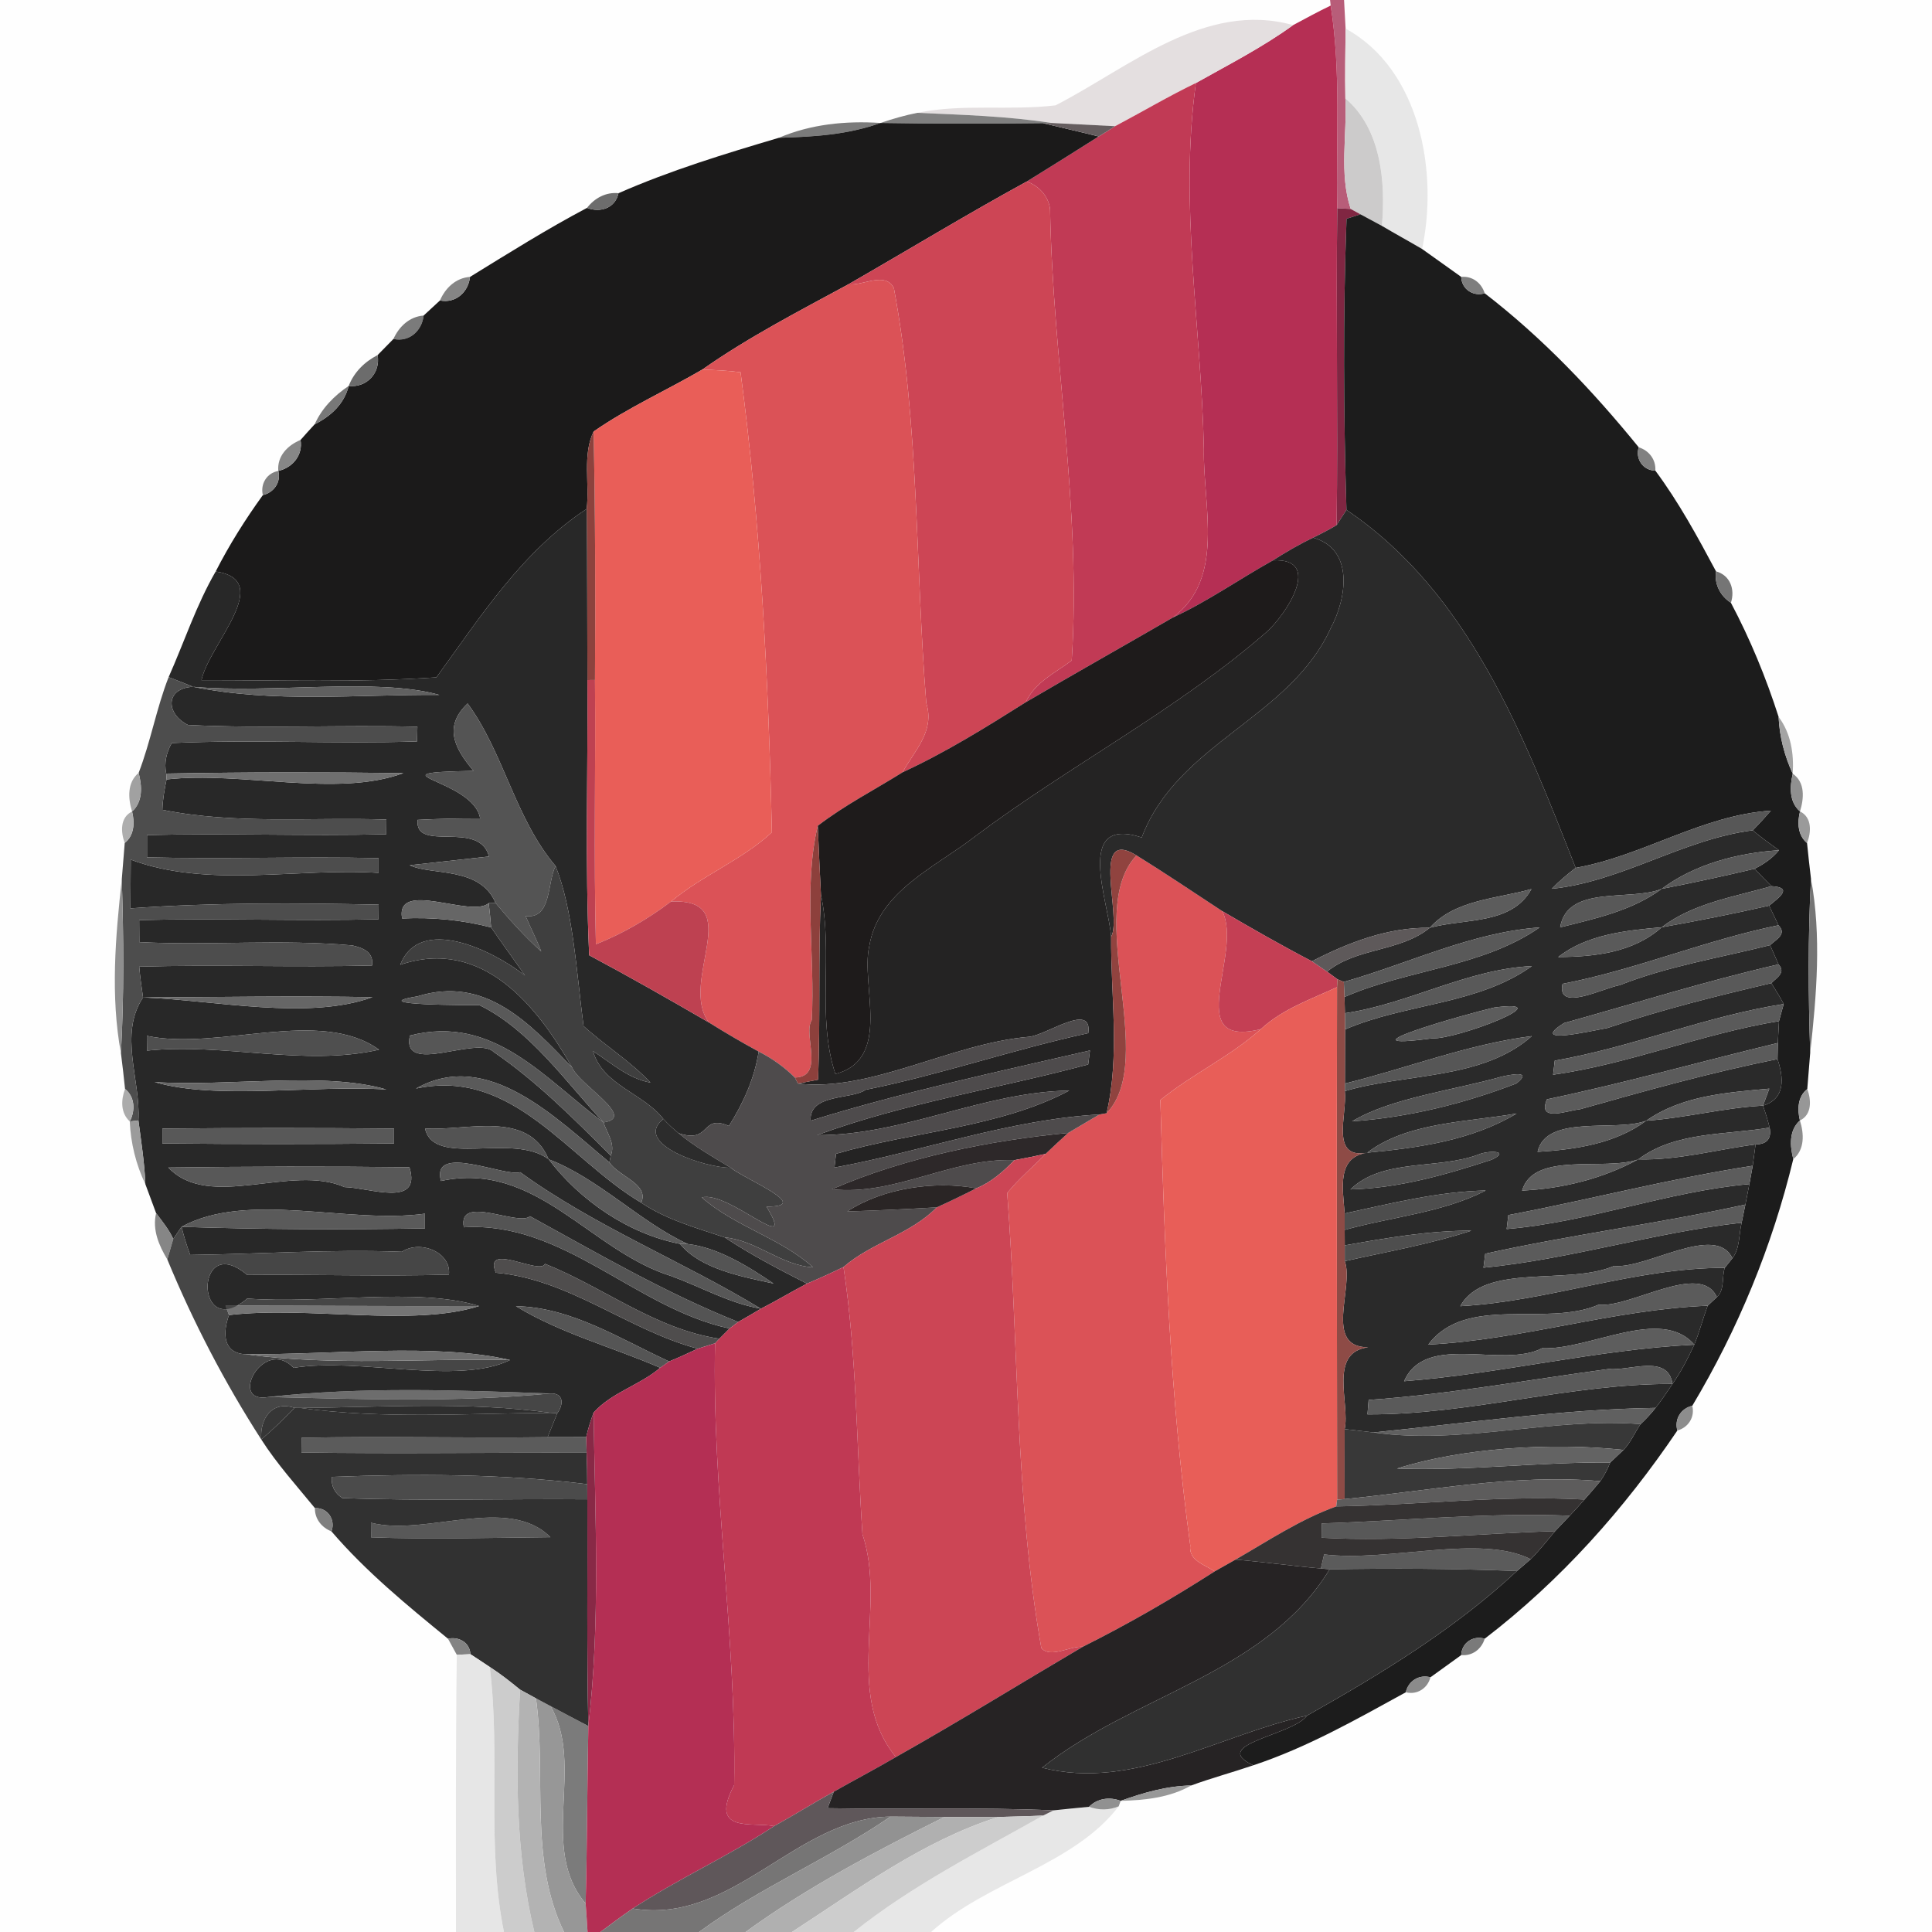 <?xml version="1.0" encoding="UTF-8" ?>
<!DOCTYPE svg PUBLIC "-//W3C//DTD SVG 1.1//EN" "http://www.w3.org/Graphics/SVG/1.1/DTD/svg11.dtd">
<svg width="250pt" height="250pt" viewBox="0 0 250 250" version="1.1" xmlns="http://www.w3.org/2000/svg">
<g id="#fefefeff">
<path fill="#fefefe" opacity="1.00" d=" M 0.00 0.00 L 172.11 0.00 L 172.19 0.72 C 170.54 1.51 168.94 2.39 167.33 3.25 C 155.92 0.07 146.13 8.73 136.59 13.63 C 130.66 14.35 124.58 13.38 118.71 14.60 C 117.09 14.92 115.50 15.38 113.94 15.91 C 109.44 15.62 104.94 16.06 100.79 17.83 C 93.77 19.91 86.75 22.05 80.03 25.00 C 78.41 24.83 76.93 25.64 75.96 26.90 C 70.77 29.64 65.81 32.76 60.82 35.83 C 58.98 35.96 57.63 37.26 56.93 38.88 C 56.22 39.53 55.52 40.18 54.82 40.83 C 52.99 40.97 51.64 42.25 50.91 43.86 C 50.22 44.55 49.54 45.25 48.86 45.95 C 47.18 46.81 45.81 48.16 45.12 49.94 C 43.25 51.20 41.65 52.82 40.72 54.90 C 40.10 55.57 39.49 56.25 38.89 56.93 C 37.23 57.61 35.84 59.02 36.01 60.94 C 34.52 61.21 33.67 62.62 34.01 64.07 C 31.74 67.21 29.67 70.50 27.91 73.95 C 25.40 78.28 23.85 83.06 21.82 87.62 C 20.24 91.65 19.50 95.97 17.94 100.01 C 16.44 101.25 16.56 103.31 17.09 105.01 C 15.51 105.77 15.62 107.69 16.14 109.08 C 16.01 110.65 15.88 112.21 15.76 113.77 C 14.94 121.22 14.28 128.87 15.65 136.29 C 15.85 137.82 16.02 139.36 16.18 140.91 C 15.65 142.32 15.59 144.01 16.79 145.11 C 16.92 147.93 17.59 150.68 18.81 153.23 C 19.27 154.48 19.74 155.73 20.20 156.98 C 19.69 159.13 20.56 161.16 21.65 162.97 C 25.00 171.08 29.06 178.89 33.81 186.27 C 35.84 189.44 38.37 192.24 40.75 195.15 C 40.72 196.54 41.62 197.66 42.89 198.16 C 47.36 203.37 52.67 207.72 57.97 212.05 C 58.25 212.57 58.82 213.61 59.11 214.13 C 58.95 226.09 59.00 238.04 59.00 250.00 L 0.00 250.00 L 0.00 0.00 Z" />
<path fill="#fefefe" opacity="1.00" d=" M 173.92 0.00 L 250.00 0.00 L 250.00 250.00 L 120.48 250.00 C 127.73 243.45 138.88 241.39 144.76 233.74 L 145.01 233.03 C 148.17 232.95 151.35 232.62 154.14 231.04 C 156.78 230.07 159.51 229.34 162.17 228.43 C 169.13 226.13 175.51 222.49 181.91 218.98 C 183.37 219.35 184.73 218.47 185.10 217.04 C 186.42 216.08 187.75 215.12 189.08 214.17 C 190.51 214.31 191.71 213.40 192.12 212.05 C 201.93 204.53 210.15 195.32 217.05 185.11 C 218.47 184.72 219.34 183.37 218.98 181.91 C 224.92 171.97 229.33 161.24 232.05 149.99 C 233.56 148.75 233.44 146.68 232.91 144.99 C 234.49 144.23 234.38 142.31 233.86 140.92 C 233.98 139.35 234.11 137.79 234.24 136.23 C 235.06 128.78 235.72 121.13 234.34 113.71 C 234.15 112.17 233.99 110.63 233.83 109.09 C 234.38 107.70 234.50 105.77 232.92 105.00 C 233.43 103.34 233.62 101.23 231.98 100.12 C 232.14 97.51 231.75 94.90 230.15 92.76 C 228.52 87.67 226.48 82.72 223.98 78.00 C 224.54 76.28 223.89 74.44 222.05 73.93 C 219.66 69.45 217.23 64.98 214.20 60.90 C 214.29 59.47 213.39 58.30 212.05 57.88 C 206.10 50.56 199.61 43.72 192.12 37.95 C 191.70 36.60 190.51 35.69 189.08 35.83 C 187.39 34.63 185.70 33.43 184.02 32.22 C 186.12 22.25 183.77 8.99 174.12 3.70 C 174.05 2.47 173.98 1.23 173.92 0.00 Z" />
</g>
<g id="#b85d79ff">
<path fill="#b85d79" opacity="1.00" d=" M 172.11 0.00 L 173.92 0.00 C 173.98 1.23 174.05 2.47 174.12 3.70 C 174.09 6.71 174.03 9.72 174.09 12.73 C 174.33 17.47 173.26 22.43 174.78 27.04 C 174.35 27.02 173.48 26.97 173.04 26.94 C 172.86 18.20 173.56 9.39 172.19 0.72 L 172.11 0.00 Z" />
</g>
<g id="#b52f54ff">
<path fill="#b52f54" opacity="1.00" d=" M 167.33 3.25 C 168.94 2.39 170.54 1.51 172.19 0.72 C 173.56 9.39 172.86 18.20 173.04 26.94 C 172.87 40.61 173.14 54.28 172.96 67.95 C 171.98 68.55 170.94 69.06 169.92 69.58 C 168.12 70.43 166.40 71.44 164.72 72.51 C 160.37 74.93 156.28 77.82 151.76 79.91 C 158.58 74.84 155.66 65.53 155.78 58.14 C 155.46 42.39 152.56 26.43 154.75 10.74 C 159.00 8.35 163.37 6.12 167.33 3.25 Z" />
</g>
<g id="#e4dfe0ff">
<path fill="#e4dfe0" opacity="1.00" d=" M 136.59 13.63 C 146.13 8.73 155.92 0.07 167.33 3.25 C 163.37 6.12 159.00 8.35 154.75 10.74 C 151.19 12.46 147.79 14.48 144.29 16.33 C 141.54 16.19 138.80 16.05 136.06 15.91 C 130.31 15.02 124.50 14.86 118.71 14.60 C 124.58 13.38 130.66 14.35 136.59 13.63 Z" />
</g>
<g id="#e7e7e7ff">
<path fill="#e7e7e7" opacity="1.00" d=" M 174.12 3.70 C 183.77 8.99 186.12 22.25 184.02 32.22 C 182.30 31.21 180.54 30.25 178.82 29.23 C 179.31 23.58 178.74 16.68 174.09 12.73 C 174.03 9.72 174.09 6.71 174.12 3.70 Z" />
<path fill="#e7e7e7" opacity="1.00" d=" M 136.32 234.26 C 137.85 234.09 139.39 233.95 140.92 233.80 C 142.23 234.27 143.51 234.25 144.76 233.74 C 138.88 241.39 127.73 243.45 120.48 250.00 L 110.48 250.00 C 117.98 244.00 126.64 239.63 134.98 234.93 C 135.32 234.76 135.99 234.43 136.32 234.26 Z" />
</g>
<g id="#c13a55ff">
<path fill="#c13a55" opacity="1.00" d=" M 144.29 16.33 C 147.79 14.48 151.19 12.46 154.75 10.74 C 152.56 26.43 155.46 42.39 155.78 58.14 C 155.66 65.53 158.58 74.84 151.76 79.91 C 145.42 83.58 139.04 87.17 132.73 90.87 C 133.91 88.29 136.52 87.08 138.68 85.47 C 139.95 65.91 136.22 46.57 135.88 27.10 C 135.71 25.41 134.42 24.03 132.86 23.49 C 135.97 21.56 139.08 19.63 142.17 17.66 C 142.88 17.23 143.59 16.78 144.29 16.33 Z" />
</g>
<g id="#cccbcbff">
<path fill="#cccbcb" opacity="1.00" d=" M 174.09 12.73 C 178.74 16.68 179.31 23.58 178.82 29.23 C 177.90 28.73 176.97 28.23 176.04 27.73 C 175.73 27.56 175.09 27.21 174.78 27.04 C 173.26 22.43 174.33 17.47 174.09 12.73 Z" />
</g>
<g id="#808080ff">
<path fill="#808080" opacity="1.00" d=" M 113.94 15.91 C 115.50 15.38 117.09 14.92 118.71 14.60 C 124.50 14.86 130.31 15.02 136.06 15.91 L 134.95 15.94 C 127.94 16.02 120.94 16.03 113.94 15.91 Z" />
</g>
<g id="#7b7b7bff">
<path fill="#7b7b7b" opacity="1.00" d=" M 100.79 17.83 C 104.94 16.06 109.44 15.62 113.94 15.91 C 109.70 17.44 105.24 17.71 100.79 17.83 Z" />
<path fill="#7b7b7b" opacity="1.00" d=" M 50.91 43.86 C 51.64 42.25 52.99 40.97 54.82 40.83 C 54.60 42.81 52.96 44.31 50.91 43.86 Z" />
<path fill="#7b7b7b" opacity="1.00" d=" M 71.24 220.77 C 72.87 221.62 74.49 222.51 76.13 223.35 C 75.98 231.00 75.98 238.65 75.78 246.31 C 69.66 239.12 75.74 228.52 71.24 220.77 Z" />
</g>
<g id="#1b1a1aff">
<path fill="#1b1a1a" opacity="1.00" d=" M 113.94 15.91 C 120.94 16.03 127.94 16.02 134.95 15.94 C 137.34 16.51 139.77 17.06 142.17 17.66 C 139.08 19.63 135.97 21.56 132.86 23.49 C 125.07 27.75 117.48 32.37 109.78 36.79 C 103.37 40.27 96.86 43.62 90.88 47.82 C 86.22 50.54 81.25 52.75 76.81 55.84 C 75.36 58.82 76.30 62.58 75.92 65.85 C 67.60 71.31 62.21 79.75 56.47 87.65 C 46.35 88.34 36.20 88.00 26.07 88.01 C 27.05 83.38 35.62 75.10 27.91 73.95 C 29.67 70.50 31.74 67.21 34.01 64.07 C 35.44 63.73 36.39 62.40 36.01 60.94 C 37.87 60.51 39.22 58.90 38.89 56.93 C 39.49 56.25 40.10 55.57 40.72 54.90 C 42.81 53.86 44.54 52.27 45.12 49.94 C 47.45 50.20 49.26 48.25 48.86 45.95 C 49.54 45.25 50.22 44.55 50.91 43.86 C 52.96 44.31 54.60 42.81 54.82 40.83 C 55.52 40.18 56.22 39.53 56.93 38.88 C 58.96 39.29 60.60 37.81 60.82 35.83 C 65.81 32.76 70.77 29.64 75.96 26.90 C 77.68 27.57 79.62 26.93 80.03 25.00 C 86.75 22.05 93.77 19.91 100.79 17.83 C 105.24 17.71 109.70 17.44 113.94 15.91 Z" />
</g>
<g id="#655d5fff">
<path fill="#655d5f" opacity="1.00" d=" M 134.95 15.94 L 136.06 15.91 C 138.80 16.05 141.54 16.19 144.29 16.33 C 143.59 16.78 142.88 17.23 142.17 17.66 C 139.77 17.06 137.34 16.51 134.95 15.94 Z" />
</g>
<g id="#cd4555ff">
<path fill="#cd4555" opacity="1.00" d=" M 109.78 36.79 C 117.48 32.37 125.07 27.75 132.86 23.49 C 134.42 24.03 135.71 25.41 135.88 27.10 C 136.22 46.57 139.95 65.91 138.68 85.47 C 136.52 87.08 133.91 88.29 132.73 90.87 C 127.56 94.13 122.35 97.37 116.80 99.93 C 118.32 97.12 121.00 94.65 119.86 90.97 C 118.42 73.07 118.96 54.98 115.67 37.29 C 114.56 35.08 111.68 37.00 109.78 36.79 Z" />
</g>
<g id="#6d6d6dff">
<path fill="#6d6d6d" opacity="1.00" d=" M 75.96 26.90 C 76.93 25.64 78.41 24.83 80.03 25.00 C 79.62 26.93 77.68 27.57 75.96 26.90 Z" />
<path fill="#6d6d6d" opacity="1.00" d=" M 34.76 180.77 C 46.84 179.43 59.05 179.88 71.17 180.32 C 59.07 181.49 46.89 181.05 34.76 180.77 Z" />
</g>
<g id="#802642ff">
<path fill="#802642" opacity="1.00" d=" M 173.04 26.94 C 173.48 26.97 174.35 27.02 174.78 27.04 C 175.09 27.21 175.73 27.56 176.04 27.73 C 175.59 27.88 174.69 28.17 174.24 28.31 C 173.78 40.86 173.85 53.43 174.23 65.98 C 173.91 66.47 173.28 67.46 172.96 67.95 C 173.14 54.28 172.87 40.61 173.04 26.94 Z" />
</g>
<g id="#1c1c1cff">
<path fill="#1c1c1c" opacity="1.00" d=" M 174.24 28.31 C 174.69 28.17 175.59 27.88 176.04 27.73 C 176.97 28.23 177.90 28.73 178.82 29.23 C 180.54 30.25 182.30 31.21 184.02 32.22 C 185.70 33.43 187.39 34.63 189.08 35.83 C 189.13 37.41 190.62 38.41 192.12 37.95 C 199.61 43.72 206.10 50.56 212.05 57.88 C 211.59 59.38 212.60 60.88 214.20 60.90 C 217.23 64.98 219.66 69.45 222.05 73.93 C 221.81 75.57 222.60 77.12 223.98 78.00 C 226.48 82.72 228.52 87.67 230.15 92.76 C 230.26 95.31 230.91 97.80 231.98 100.12 C 231.60 101.79 231.49 103.76 232.92 105.00 C 232.56 106.43 232.61 108.07 233.83 109.09 C 233.99 110.63 234.15 112.17 234.34 113.71 C 233.94 121.21 233.99 128.72 234.24 136.23 C 234.11 137.79 233.98 139.35 233.86 140.92 C 232.61 141.90 232.56 143.57 232.91 144.99 C 231.47 146.27 231.62 148.29 232.05 149.99 C 229.33 161.24 224.92 171.97 218.98 181.91 C 217.51 182.24 216.64 183.64 217.05 185.11 C 210.15 195.32 201.93 204.53 192.12 212.05 C 190.62 211.59 189.14 212.58 189.08 214.17 C 187.75 215.12 186.42 216.08 185.10 217.04 C 183.63 216.64 182.24 217.51 181.91 218.98 C 175.51 222.49 169.13 226.13 162.17 228.43 C 156.37 225.70 167.26 224.58 169.13 222.00 C 178.71 216.59 188.22 210.82 196.29 203.29 C 196.73 202.91 197.62 202.14 198.07 201.76 C 199.21 200.63 200.19 199.35 201.23 198.13 C 201.87 197.47 202.50 196.80 203.13 196.13 C 203.78 195.44 204.41 194.75 205.03 194.04 C 205.73 193.26 206.41 192.46 207.08 191.66 C 207.60 190.91 208.03 190.10 208.36 189.25 C 208.79 188.84 209.65 188.03 210.08 187.62 C 211.02 186.66 211.53 185.38 212.29 184.28 C 212.99 183.63 213.64 182.93 214.23 182.18 C 215.02 181.19 215.71 180.12 216.42 179.08 C 217.53 177.49 218.43 175.76 219.24 174.00 C 219.91 172.35 220.36 170.63 220.97 168.96 C 221.27 168.68 221.86 168.13 222.16 167.85 C 223.19 166.93 222.79 165.28 223.18 164.06 C 223.42 163.75 223.92 163.13 224.17 162.82 C 225.17 161.53 224.99 159.74 225.37 158.22 C 225.49 157.63 225.73 156.46 225.85 155.87 C 225.98 155.21 226.24 153.88 226.37 153.22 C 226.48 152.63 226.69 151.44 226.80 150.85 C 226.89 150.16 227.08 148.78 227.17 148.09 C 228.65 148.06 229.26 147.34 228.99 145.91 C 228.75 144.95 228.46 144.00 228.13 143.07 C 230.50 142.36 231.12 140.35 230.01 137.05 C 230.02 136.53 230.04 135.48 230.05 134.96 C 230.08 134.25 230.16 132.84 230.20 132.13 C 230.35 131.58 230.65 130.47 230.81 129.92 C 230.33 128.98 229.75 128.10 229.21 127.22 C 229.91 126.51 231.13 125.84 230.14 124.79 C 229.77 123.96 229.41 123.13 229.05 122.30 C 229.84 121.56 231.27 120.88 230.13 119.73 C 229.73 118.88 229.33 118.04 228.93 117.19 C 230.18 116.16 232.10 114.84 229.23 114.67 C 228.48 113.93 227.76 113.17 227.04 112.42 C 228.23 111.82 229.35 111.06 230.20 110.02 C 229.05 109.17 227.87 108.38 226.81 107.44 C 227.62 106.62 228.40 105.77 229.15 104.90 C 220.27 105.48 212.57 110.77 203.89 112.30 C 197.19 95.27 190.14 76.72 174.23 65.98 C 173.85 53.43 173.78 40.86 174.24 28.31 Z" />
</g>
<g id="#858585ff">
<path fill="#858585" opacity="1.00" d=" M 56.93 38.88 C 57.63 37.26 58.98 35.96 60.82 35.83 C 60.60 37.81 58.96 39.29 56.93 38.88 Z" />
</g>
<g id="#db5257ff">
<path fill="#db5257" opacity="1.00" d=" M 109.78 36.79 C 111.68 37.00 114.56 35.08 115.67 37.29 C 118.96 54.98 118.42 73.07 119.86 90.97 C 121.00 94.65 118.32 97.12 116.80 99.93 C 113.13 102.23 109.25 104.21 105.82 106.86 C 103.92 114.76 105.50 123.72 105.04 132.01 C 103.85 133.76 106.80 139.38 102.85 139.43 C 101.48 138.06 99.89 136.94 98.17 136.07 C 95.98 134.88 93.83 133.62 91.72 132.30 C 87.78 126.96 96.68 116.21 86.83 116.66 C 90.89 113.26 95.99 111.30 99.88 107.70 C 99.44 87.79 98.43 67.89 95.83 48.17 C 94.19 47.95 92.53 47.89 90.88 47.82 C 96.86 43.62 103.37 40.27 109.78 36.79 Z" />
<path fill="#db5257" opacity="1.00" d=" M 143.19 144.05 C 149.91 137.07 140.18 117.98 147.06 110.69 C 150.81 113.00 154.47 115.48 158.16 117.90 C 160.91 123.29 152.80 135.74 163.15 133.17 C 159.19 136.73 154.26 138.99 150.15 142.34 C 150.69 161.56 151.42 180.89 154.02 199.97 C 153.78 201.96 155.87 202.43 157.17 203.34 C 151.65 206.88 145.98 210.16 140.11 213.09 C 138.43 212.98 135.96 214.61 134.75 213.27 C 131.35 193.95 131.82 174.01 130.33 154.37 C 131.82 152.53 133.66 151.02 135.30 149.31 C 136.26 148.40 137.23 147.49 138.22 146.60 C 139.58 145.82 140.91 144.99 142.28 144.21 L 143.19 144.05 Z" />
</g>
<g id="#7e7e7eff">
<path fill="#7e7e7e" opacity="1.00" d=" M 189.08 35.83 C 190.51 35.69 191.70 36.60 192.12 37.95 C 190.62 38.41 189.13 37.41 189.08 35.83 Z" />
</g>
<g id="#6c6c6cff">
<path fill="#6c6c6c" opacity="1.00" d=" M 45.12 49.94 C 45.81 48.16 47.18 46.81 48.86 45.95 C 49.26 48.25 47.45 50.20 45.12 49.94 Z" />
</g>
<g id="#e95e58ff">
<path fill="#e95e58" opacity="1.00" d=" M 76.81 55.84 C 81.25 52.75 86.22 50.54 90.88 47.82 C 92.53 47.89 94.19 47.95 95.83 48.17 C 98.43 67.89 99.44 87.79 99.88 107.70 C 95.99 111.30 90.89 113.26 86.83 116.66 C 83.85 118.91 80.59 120.81 77.11 122.19 C 76.82 110.79 77.09 99.39 76.99 87.99 C 77.05 77.28 77.04 66.56 76.81 55.84 Z" />
</g>
<g id="#787878ff">
<path fill="#787878" opacity="1.00" d=" M 40.72 54.90 C 41.65 52.82 43.25 51.20 45.12 49.94 C 44.54 52.27 42.81 53.86 40.72 54.90 Z" />
</g>
<g id="#8d423dff">
<path fill="#8d423d" opacity="1.00" d=" M 75.92 65.85 C 76.30 62.58 75.36 58.82 76.81 55.84 C 77.04 66.56 77.05 77.28 76.99 87.99 L 76.01 88.00 C 75.98 80.62 76.00 73.24 75.92 65.85 Z" />
</g>
<g id="#878787ff">
<path fill="#878787" opacity="1.00" d=" M 36.01 60.94 C 35.84 59.02 37.23 57.61 38.89 56.93 C 39.22 58.90 37.87 60.51 36.01 60.94 Z" />
</g>
<g id="#818181ff">
<path fill="#818181" opacity="1.00" d=" M 212.05 57.88 C 213.39 58.30 214.29 59.47 214.20 60.90 C 212.60 60.88 211.59 59.38 212.05 57.88 Z" />
<path fill="#818181" opacity="1.00" d=" M 34.01 64.07 C 33.67 62.62 34.52 61.21 36.01 60.94 C 36.39 62.40 35.44 63.73 34.01 64.07 Z" />
</g>
<g id="#282828ff">
<path fill="#282828" opacity="1.00" d=" M 56.47 87.65 C 62.21 79.75 67.60 71.31 75.92 65.85 C 76.00 73.24 75.98 80.62 76.01 88.00 C 76.09 99.87 75.69 111.75 76.24 123.61 C 81.46 126.40 86.60 129.32 91.72 132.30 C 93.83 133.62 95.98 134.88 98.17 136.07 C 97.64 139.53 96.18 142.75 94.32 145.70 C 90.62 144.09 92.05 148.07 87.80 146.63 C 87.10 146.06 86.45 145.45 85.84 144.79 C 83.22 141.44 77.99 140.43 76.74 136.02 C 79.12 137.55 81.30 139.57 84.17 140.09 C 81.58 137.32 78.30 135.31 75.51 132.77 C 74.60 125.81 74.16 117.71 71.89 112.06 C 66.66 105.91 65.20 97.42 60.51 91.03 C 57.31 94.04 58.87 96.91 61.27 99.75 C 47.27 100.03 61.28 100.76 62.13 105.90 C 59.43 105.89 56.74 105.95 54.04 106.09 C 53.63 110.41 61.99 106.00 63.28 110.83 C 60.71 111.11 55.58 111.68 53.01 111.96 C 55.78 113.31 62.12 112.06 64.13 116.85 L 63.24 116.87 C 60.96 118.84 51.15 113.73 52.03 118.85 C 55.99 118.66 59.83 119.05 63.55 120.01 C 64.98 122.10 66.49 124.14 67.93 126.23 C 63.71 122.93 54.33 118.37 51.79 124.84 C 62.42 121.25 69.50 130.17 74.02 138.11 C 68.54 132.46 62.87 126.18 54.00 128.93 C 46.79 130.10 61.12 130.07 62.02 130.06 C 68.54 133.23 73.13 139.91 78.09 145.24 C 70.53 139.67 63.94 131.20 53.04 134.00 C 51.89 139.29 61.70 133.94 63.89 136.13 C 69.46 139.94 74.26 144.78 79.03 149.54 L 78.86 150.41 C 71.98 144.72 63.08 135.61 53.83 140.86 C 66.43 138.15 73.41 149.94 82.97 155.63 C 86.23 157.82 90.09 158.89 93.78 160.12 C 97.17 162.37 100.79 164.25 104.42 166.10 C 102.41 167.15 100.47 168.32 98.46 169.35 C 88.47 163.27 77.04 158.73 67.31 151.68 C 65.39 152.35 55.74 147.85 57.06 152.82 C 69.38 150.14 76.35 161.88 86.88 165.13 C 90.74 166.54 94.36 168.64 98.46 169.35 C 97.48 169.93 96.51 170.51 95.52 171.06 C 86.14 167.32 77.41 162.22 68.58 157.38 C 67.11 158.74 59.18 154.46 60.02 158.81 C 72.95 158.01 82.18 169.28 94.40 171.91 C 94.07 172.24 93.42 172.90 93.09 173.23 C 84.80 171.99 78.14 166.58 70.52 163.54 C 69.93 165.06 62.48 160.60 64.16 164.69 C 73.69 165.53 81.24 172.10 90.28 174.52 C 89.06 175.10 87.84 175.66 86.59 176.17 C 80.26 173.27 73.95 169.16 66.76 169.02 C 72.58 172.56 79.22 174.30 85.43 176.99 C 82.78 179.25 79.14 180.18 76.81 182.79 C 76.42 183.83 76.10 184.88 75.85 185.96 C 74.19 185.97 72.53 185.97 70.86 185.97 C 71.28 184.94 71.69 183.91 72.11 182.88 C 72.96 181.73 72.96 180.21 71.17 180.32 C 59.05 179.88 46.84 179.43 34.76 180.77 C 29.42 181.75 34.08 172.88 38.00 177.00 C 46.50 175.61 59.19 179.30 66.00 175.99 C 56.45 173.75 42.96 175.32 31.76 175.24 C 28.75 175.09 28.84 172.35 29.63 170.17 C 39.86 168.95 53.39 171.76 62.00 169.00 C 53.96 166.51 41.64 168.77 31.99 168.03 C 25.15 173.84 25.15 159.16 31.99 164.98 C 40.69 164.90 49.39 165.17 58.09 164.94 C 58.43 162.07 54.40 160.39 52.00 161.98 C 42.87 161.63 33.73 162.27 24.61 162.39 C 24.17 161.19 23.79 159.98 23.49 158.75 C 33.98 159.09 44.49 159.14 54.99 158.95 C 54.99 158.48 54.99 157.53 54.99 157.05 C 45.03 158.42 32.03 154.08 23.49 158.75 C 23.22 159.14 22.69 159.93 22.42 160.32 C 21.86 159.09 21.00 158.05 20.20 156.98 C 19.74 155.73 19.27 154.48 18.81 153.23 C 18.70 150.46 18.27 147.72 17.91 144.98 C 18.21 139.67 15.33 133.88 18.51 129.07 C 27.81 129.42 39.87 132.07 48.20 129.03 C 38.30 128.86 28.41 129.02 18.51 129.07 C 18.32 127.74 18.12 126.42 18.02 125.08 C 28.06 124.81 38.10 125.18 48.14 124.94 C 48.39 123.21 47.00 122.67 45.60 122.34 C 36.43 121.51 27.21 122.37 18.03 121.91 C 18.03 121.20 18.01 119.77 18.01 119.06 C 28.33 118.79 38.66 119.21 48.98 118.95 C 48.98 118.48 48.99 117.53 49.00 117.06 C 38.29 116.84 27.57 116.78 16.88 117.54 C 16.89 115.97 16.91 112.82 16.92 111.24 C 27.03 114.99 38.42 112.26 48.99 112.95 C 48.99 112.47 48.99 111.52 48.99 111.04 C 39.00 110.82 29.01 111.19 19.02 110.94 C 19.02 110.22 19.02 108.78 19.02 108.06 C 29.34 107.79 39.66 108.21 49.98 107.95 C 49.98 107.48 50.00 106.53 50.00 106.05 C 40.35 105.72 30.55 106.71 21.01 104.79 C 21.05 103.46 21.29 102.15 21.55 100.86 C 31.23 99.76 43.57 103.24 52.20 100.04 C 41.97 99.91 31.74 99.91 21.51 100.10 C 21.21 98.72 21.54 97.37 22.22 96.15 C 32.80 95.67 43.39 96.29 53.97 95.94 C 53.98 95.47 54.00 94.52 54.01 94.04 C 44.12 93.79 34.22 94.30 24.33 93.81 C 21.44 92.39 21.35 89.05 24.97 88.87 C 35.43 91.00 46.25 89.85 56.85 89.92 C 48.73 87.64 35.17 89.78 24.97 88.87 C 23.92 88.44 22.88 88.02 21.82 87.62 C 23.85 83.06 25.40 78.28 27.91 73.95 C 35.62 75.10 27.05 83.38 26.07 88.01 C 36.20 88.00 46.35 88.34 56.47 87.65 M 19.00 134.04 C 19.01 134.52 19.01 135.47 19.02 135.95 C 29.00 134.92 39.30 138.03 49.05 135.83 C 41.39 130.31 28.28 136.00 19.00 134.04 M 20.00 140.02 C 28.02 142.37 40.36 140.37 50.00 140.98 C 41.97 138.62 29.64 140.63 20.00 140.02 M 21.01 146.04 C 21.01 146.52 21.01 147.48 21.01 147.96 C 31.00 148.06 41.00 148.06 50.99 147.96 C 50.99 147.48 50.99 146.52 50.99 146.04 C 41.00 145.94 31.00 145.94 21.01 146.04 M 55.00 146.02 C 56.13 151.14 66.37 146.51 70.99 150.01 C 68.32 143.56 60.34 146.39 55.00 146.02 M 70.99 150.01 C 75.08 155.37 81.34 159.67 88.00 160.96 C 90.61 164.20 96.00 165.20 100.10 166.09 C 97.00 163.99 92.97 161.43 89.01 160.98 C 82.93 158.21 77.40 152.44 70.99 150.01 M 21.78 151.08 C 27.13 156.72 37.68 150.55 44.58 153.61 C 47.75 153.66 54.60 156.35 52.98 151.04 C 42.58 150.92 32.18 150.94 21.78 151.08 Z" />
</g>
<g id="#2a2a2aff">
<path fill="#2a2a2a" opacity="1.00" d=" M 174.23 65.98 C 190.14 76.72 197.19 95.27 203.89 112.30 C 202.81 113.14 201.75 114.02 200.80 115.01 C 209.88 114.07 217.73 108.61 226.81 107.44 C 227.87 108.38 229.05 109.17 230.20 110.02 C 224.89 110.37 219.32 111.80 215.02 115.02 C 210.96 116.68 202.82 114.42 201.88 120.00 C 206.41 118.87 211.20 117.84 215.02 115.02 C 219.04 114.23 223.05 113.37 227.04 112.42 C 227.76 113.17 228.48 113.93 229.23 114.67 C 224.39 116.06 219.09 116.87 215.02 119.99 C 210.44 120.39 205.34 120.92 201.63 123.84 C 206.32 123.82 211.38 123.25 215.02 119.99 C 219.67 119.16 224.32 118.24 228.93 117.19 C 229.33 118.04 229.73 118.88 230.13 119.73 C 220.65 121.66 211.70 125.48 202.19 127.31 C 201.39 131.03 207.47 127.84 209.59 127.48 C 215.85 125.01 222.54 123.94 229.05 122.30 C 229.41 123.13 229.77 123.96 230.14 124.79 C 220.79 126.93 211.62 129.82 202.39 132.38 C 197.72 135.31 205.71 133.43 208.01 133.02 C 214.95 130.66 222.07 128.89 229.21 127.22 C 229.75 128.10 230.33 128.98 230.81 129.92 C 220.70 131.50 211.25 135.49 201.18 137.25 C 201.13 137.71 201.02 138.61 200.97 139.07 C 210.87 137.67 220.28 133.75 230.20 132.13 C 230.16 132.84 230.08 134.25 230.05 134.96 C 220.08 137.36 210.22 140.15 200.18 142.25 C 198.87 145.29 202.84 143.68 204.45 143.54 C 212.92 141.15 221.37 138.77 230.01 137.05 C 231.12 140.35 230.50 142.36 228.13 143.07 C 228.33 142.52 228.74 141.42 228.95 140.87 C 223.45 141.38 217.69 141.75 213.02 145.02 C 209.11 146.53 200.09 144.11 198.96 149.05 C 203.83 148.75 209.01 148.00 213.02 145.02 C 218.09 144.67 223.05 143.34 228.13 143.07 C 228.46 144.00 228.75 144.95 228.99 145.91 C 223.34 146.89 216.80 146.39 211.99 150.02 C 207.71 151.58 198.45 148.91 196.96 154.06 C 202.17 153.82 207.39 152.52 211.99 150.02 C 217.14 150.16 222.10 148.75 227.17 148.09 C 227.08 148.78 226.89 150.16 226.80 150.85 C 216.17 152.49 205.74 155.23 195.18 157.23 C 195.13 157.68 195.02 158.59 194.96 159.04 C 205.59 158.14 215.71 154.19 226.37 153.22 C 226.24 153.88 225.98 155.21 225.85 155.87 C 214.69 158.31 203.32 159.77 192.19 162.23 C 192.13 162.68 192.02 163.58 191.96 164.04 C 203.20 162.95 214.11 159.46 225.37 158.22 C 224.99 159.74 225.17 161.53 224.17 162.82 C 222.01 158.23 213.02 164.25 208.86 163.81 C 202.96 166.39 192.07 163.35 188.96 169.02 C 200.50 168.38 211.53 164.04 223.18 164.06 C 222.79 165.28 223.19 166.93 222.16 167.85 C 220.06 163.19 211.01 169.27 206.86 168.83 C 200.05 171.78 189.71 167.46 184.82 173.99 C 197.01 173.37 208.75 169.45 220.97 168.96 C 220.36 170.63 219.91 172.35 219.24 174.00 C 214.94 168.99 205.68 174.74 199.54 174.46 C 194.43 177.13 184.47 172.37 181.69 178.73 C 194.29 177.75 206.61 174.63 219.24 174.00 C 218.43 175.76 217.53 177.49 216.42 179.08 C 215.84 175.18 210.92 177.41 208.14 177.15 C 197.79 178.54 187.55 180.42 177.10 181.15 C 177.07 181.62 176.99 182.55 176.95 183.02 C 190.22 183.09 203.12 179.04 216.42 179.08 C 215.71 180.12 215.02 181.19 214.23 182.18 C 201.96 182.37 189.93 184.14 177.72 185.36 C 176.48 185.21 175.24 185.06 174.00 184.93 C 174.71 181.60 171.86 175.00 177.03 174.34 C 171.22 174.33 175.25 166.56 174.01 163.19 C 179.49 161.97 185.05 160.99 190.40 159.25 C 184.87 159.24 179.43 160.19 174.01 161.15 C 174.01 160.65 174.01 159.65 174.00 159.15 C 180.05 157.45 186.64 156.94 192.26 154.05 C 186.08 154.19 180.01 155.72 174.00 157.02 C 173.74 153.68 172.97 149.74 176.92 149.16 C 183.55 148.52 190.42 147.58 196.25 144.09 C 189.86 145.21 182.08 145.20 176.92 149.16 C 172.06 150.03 174.35 144.26 174.02 141.19 C 181.90 138.84 191.81 139.76 198.22 134.07 C 189.91 135.13 182.11 138.22 174.03 140.21 C 174.04 138.46 174.05 134.96 174.05 133.21 C 181.90 129.81 191.15 130.06 198.23 125.01 C 189.85 125.41 182.29 129.90 174.03 131.11 C 174.02 130.58 173.99 129.53 173.98 129.01 C 182.19 125.41 191.77 125.18 199.23 120.01 C 190.44 120.64 182.28 124.68 173.89 127.06 L 173.07 126.72 C 172.74 126.47 172.06 125.97 171.72 125.73 C 175.55 122.59 181.17 123.19 185.01 120.06 C 189.49 118.80 195.59 119.73 198.17 115.04 C 193.73 116.31 188.24 116.40 185.01 120.06 C 179.63 119.97 174.48 121.96 169.76 124.39 C 165.83 122.34 161.98 120.14 158.16 117.90 C 154.47 115.48 150.81 113.00 147.06 110.69 C 141.00 106.95 145.25 118.63 143.78 121.22 C 143.46 116.68 138.97 105.49 147.74 108.37 C 152.37 96.12 166.90 92.95 172.20 81.27 C 174.24 77.49 175.28 71.06 169.92 69.58 C 170.94 69.06 171.98 68.55 172.96 67.95 C 173.28 67.46 173.91 66.47 174.23 65.98 M 193.32 130.38 C 189.64 131.24 172.48 136.08 185.33 134.36 C 188.50 134.53 202.41 129.17 193.32 130.38 M 194.30 139.32 C 188.06 141.10 180.00 142.06 174.97 145.10 C 182.22 144.60 189.54 142.78 196.22 140.20 C 198.40 138.47 195.51 139.05 194.30 139.32 M 191.33 149.39 C 186.09 151.38 178.90 149.84 174.75 153.91 C 181.04 153.75 187.10 152.00 193.02 150.07 C 195.58 148.86 192.52 148.86 191.33 149.39 Z" />
</g>
<g id="#242323ff">
<path fill="#242323" opacity="1.00" d=" M 164.72 72.51 C 166.40 71.44 168.12 70.43 169.92 69.58 C 175.28 71.06 174.24 77.49 172.20 81.27 C 166.90 92.95 152.37 96.12 147.74 108.37 C 138.97 105.49 143.46 116.68 143.78 121.22 C 143.72 128.79 144.94 136.61 143.19 144.05 L 142.28 144.21 C 130.56 144.88 119.43 148.98 107.98 151.08 C 108.03 150.63 108.13 149.75 108.18 149.30 C 118.06 146.40 129.37 145.91 138.36 141.12 C 127.19 141.31 116.95 146.92 105.74 146.89 C 116.93 142.74 129.18 140.87 140.81 137.74 C 140.87 137.28 140.98 136.38 141.04 135.93 C 128.95 138.72 116.76 141.33 104.89 145.02 C 104.70 141.47 110.19 142.32 112.00 141.02 C 121.73 139.06 131.13 135.79 140.82 133.69 C 141.39 129.59 135.44 133.95 133.15 134.16 C 123.10 135.01 112.69 141.33 103.25 140.21 C 103.91 140.09 105.21 139.84 105.86 139.71 C 106.17 131.73 105.86 123.74 106.23 115.77 C 107.85 123.38 105.63 131.55 108.10 138.97 C 115.49 137.04 111.33 127.46 112.48 122.45 C 113.66 115.31 121.04 112.23 126.20 108.21 C 138.46 99.02 152.26 91.90 163.84 81.83 C 166.39 79.60 171.28 72.18 164.72 72.51 Z" />
</g>
<g id="#1e1b1bff">
<path fill="#1e1b1b" opacity="1.00" d=" M 151.76 79.91 C 156.28 77.82 160.37 74.93 164.72 72.51 C 171.28 72.18 166.39 79.60 163.84 81.83 C 152.26 91.90 138.46 99.02 126.20 108.21 C 121.04 112.23 113.66 115.31 112.48 122.45 C 111.33 127.46 115.49 137.04 108.10 138.97 C 105.63 131.55 107.85 123.38 106.23 115.77 C 106.08 112.79 105.94 109.83 105.82 106.86 C 109.25 104.21 113.13 102.23 116.80 99.93 C 122.35 97.37 127.56 94.13 132.73 90.87 C 139.04 87.17 145.42 83.58 151.76 79.91 Z" />
</g>
<g id="#757575ff">
<path fill="#757575" opacity="1.00" d=" M 222.05 73.93 C 223.89 74.44 224.54 76.28 223.98 78.00 C 222.60 77.12 221.81 75.57 222.05 73.93 Z" />
<path fill="#757575" opacity="1.00" d=" M 234.34 113.71 C 235.72 121.13 235.06 128.78 234.24 136.23 C 233.99 128.72 233.94 121.21 234.34 113.71 Z" />
<path fill="#757575" opacity="1.00" d=" M 29.18 168.94 C 40.12 168.94 51.06 169.04 62.00 169.00 C 53.39 171.76 39.86 168.95 29.63 170.17 C 29.52 169.86 29.29 169.25 29.18 168.94 Z" />
</g>
<g id="#4d4d4dff">
<path fill="#4d4d4d" opacity="1.00" d=" M 17.94 100.01 C 19.50 95.97 20.24 91.65 21.82 87.62 C 22.88 88.02 23.92 88.44 24.97 88.87 C 21.35 89.05 21.44 92.39 24.33 93.81 C 34.22 94.30 44.12 93.79 54.01 94.04 C 54.00 94.52 53.98 95.47 53.97 95.94 C 43.39 96.29 32.80 95.67 22.22 96.15 C 21.54 97.37 21.21 98.72 21.51 100.10 L 21.55 100.86 C 21.29 102.15 21.05 103.46 21.01 104.79 C 30.55 106.71 40.35 105.72 50.00 106.05 C 50.00 106.53 49.98 107.48 49.98 107.95 C 39.66 108.21 29.34 107.79 19.02 108.06 C 19.02 108.78 19.02 110.22 19.02 110.94 C 29.01 111.19 39.00 110.82 48.99 111.04 C 48.99 111.52 48.99 112.47 48.99 112.95 C 38.42 112.26 27.03 114.99 16.92 111.24 C 16.91 112.82 16.89 115.97 16.88 117.54 C 27.57 116.78 38.29 116.84 49.00 117.06 C 48.99 117.53 48.98 118.48 48.98 118.95 C 38.66 119.21 28.33 118.79 18.01 119.06 C 18.01 119.77 18.03 121.20 18.03 121.91 C 27.21 122.37 36.43 121.51 45.60 122.34 C 47.00 122.67 48.39 123.21 48.14 124.94 C 38.10 125.18 28.06 124.81 18.02 125.08 C 18.12 126.42 18.32 127.74 18.51 129.07 C 15.33 133.88 18.21 139.67 17.91 144.98 L 16.79 145.11 C 17.52 143.74 17.47 141.93 16.18 140.91 C 16.02 139.36 15.85 137.82 15.65 136.29 C 16.06 128.79 16.00 121.28 15.76 113.77 C 15.88 112.21 16.01 110.65 16.14 109.08 C 17.39 108.09 17.44 106.43 17.09 105.01 C 18.52 103.72 18.38 101.71 17.94 100.01 Z" />
<path fill="#4d4d4d" opacity="1.00" d=" M 174.00 157.02 C 180.01 155.72 186.08 154.19 192.26 154.05 C 186.64 156.94 180.05 157.45 174.00 159.15 C 174.00 158.62 174.00 157.56 174.00 157.02 Z" />
</g>
<g id="#be4151ff">
<path fill="#be4151" opacity="1.00" d=" M 76.01 88.00 L 76.99 87.99 C 77.09 99.39 76.82 110.79 77.11 122.19 C 80.59 120.81 83.85 118.91 86.83 116.66 C 96.68 116.21 87.78 126.96 91.72 132.30 C 86.60 129.32 81.46 126.40 76.24 123.61 C 75.69 111.75 76.09 99.87 76.01 88.00 Z" />
</g>
<g id="#606060ff">
<path fill="#606060" opacity="1.00" d=" M 24.97 88.87 C 35.17 89.78 48.73 87.64 56.85 89.92 C 46.25 89.85 35.43 91.00 24.97 88.87 Z" />
<path fill="#606060" opacity="1.00" d=" M 177.72 185.36 C 189.93 184.14 201.96 182.37 214.23 182.18 C 213.64 182.93 212.99 183.63 212.29 184.28 C 200.74 183.38 189.17 187.00 177.72 185.36 Z" />
</g>
<g id="#545454ff">
<path fill="#545454" opacity="1.00" d=" M 60.51 91.03 C 65.20 97.42 66.66 105.91 71.89 112.06 C 70.79 114.22 71.39 118.99 68.01 118.53 C 68.66 120.07 69.44 121.56 70.04 123.12 C 67.90 121.20 65.97 119.06 64.13 116.85 C 62.12 112.06 55.78 113.31 53.01 111.96 C 55.58 111.68 60.71 111.11 63.28 110.83 C 61.99 106.00 53.63 110.41 54.04 106.09 C 56.74 105.95 59.43 105.89 62.13 105.90 C 61.28 100.76 47.27 100.03 61.27 99.75 C 58.87 96.91 57.31 94.04 60.51 91.03 Z" />
<path fill="#545454" opacity="1.00" d=" M 60.02 158.81 C 59.18 154.46 67.11 158.74 68.58 157.38 C 77.41 162.22 86.14 167.32 95.52 171.06 C 95.24 171.28 94.68 171.70 94.40 171.91 C 82.18 169.28 72.95 158.01 60.02 158.81 Z" />
<path fill="#545454" opacity="1.00" d=" M 88.00 160.96 L 89.01 160.98 C 92.97 161.43 97.00 163.99 100.10 166.09 C 96.00 165.20 90.61 164.20 88.00 160.96 Z" />
</g>
<g id="#a4a4a4ff">
<path fill="#a4a4a4" opacity="1.00" d=" M 230.15 92.76 C 231.75 94.90 232.14 97.51 231.98 100.12 C 230.91 97.80 230.26 95.31 230.15 92.76 Z" />
</g>
<g id="#a1a1a1ff">
<path fill="#a1a1a1" opacity="1.00" d=" M 17.09 105.01 C 16.56 103.31 16.44 101.25 17.94 100.01 C 18.38 101.71 18.52 103.72 17.09 105.01 Z" />
</g>
<g id="#6f6f6fff">
<path fill="#6f6f6f" opacity="1.00" d=" M 21.51 100.10 C 31.74 99.91 41.97 99.91 52.20 100.04 C 43.57 103.24 31.23 99.76 21.55 100.86 L 21.51 100.10 Z" />
</g>
<g id="#909090ff">
<path fill="#909090" opacity="1.00" d=" M 231.98 100.12 C 233.62 101.23 233.43 103.34 232.92 105.00 C 231.49 103.76 231.60 101.79 231.98 100.12 Z" />
</g>
<g id="#adadadff">
<path fill="#adadad" opacity="1.00" d=" M 16.14 109.08 C 15.62 107.69 15.51 105.77 17.09 105.01 C 17.44 106.43 17.39 108.09 16.14 109.08 Z" />
</g>
<g id="#575757ff">
<path fill="#575757" opacity="1.00" d=" M 203.89 112.30 C 212.57 110.77 220.27 105.48 229.15 104.90 C 228.40 105.77 227.62 106.62 226.81 107.44 C 217.73 108.61 209.88 114.07 200.80 115.01 C 201.75 114.02 202.81 113.14 203.89 112.30 Z" />
<path fill="#575757" opacity="1.00" d=" M 215.02 119.99 C 219.09 116.87 224.39 116.06 229.23 114.67 C 232.10 114.84 230.18 116.16 228.93 117.19 C 224.32 118.24 219.67 119.16 215.02 119.99 Z" />
<path fill="#575757" opacity="1.00" d=" M 57.06 152.82 C 55.74 147.85 65.39 152.35 67.31 151.68 C 77.04 158.73 88.47 163.27 98.46 169.35 C 94.36 168.64 90.74 166.54 86.88 165.13 C 76.35 161.88 69.38 150.14 57.06 152.82 Z" />
</g>
<g id="#9a9a9aff">
<path fill="#9a9a9a" opacity="1.00" d=" M 232.92 105.00 C 234.50 105.77 234.38 107.70 233.83 109.09 C 232.61 108.07 232.56 106.43 232.92 105.00 Z" />
</g>
<g id="#8d403cff">
<path fill="#8d403c" opacity="1.00" d=" M 105.04 132.01 C 105.50 123.72 103.92 114.76 105.82 106.86 C 105.94 109.83 106.08 112.79 106.23 115.77 C 105.86 123.74 106.17 131.73 105.86 139.71 C 105.21 139.84 103.91 140.09 103.25 140.21 L 102.85 139.43 C 106.80 139.38 103.85 133.76 105.04 132.01 Z" />
</g>
<g id="#90433fff">
<path fill="#90433f" opacity="1.00" d=" M 143.78 121.22 C 145.25 118.63 141.00 106.95 147.06 110.69 C 140.18 117.98 149.91 137.07 143.19 144.05 C 144.94 136.61 143.72 128.79 143.78 121.22 Z" />
</g>
<g id="#595959ff">
<path fill="#595959" opacity="1.00" d=" M 215.02 115.02 C 219.32 111.80 224.89 110.37 230.20 110.02 C 229.35 111.06 228.23 111.82 227.04 112.42 C 223.05 113.37 219.04 114.23 215.02 115.02 Z" />
<path fill="#595959" opacity="1.00" d=" M 173.89 127.06 C 182.28 124.68 190.44 120.64 199.23 120.01 C 191.77 125.18 182.19 125.41 173.98 129.01 C 173.95 128.52 173.91 127.55 173.89 127.06 Z" />
<path fill="#595959" opacity="1.00" d=" M 202.19 127.31 C 211.70 125.48 220.65 121.66 230.13 119.73 C 231.27 120.88 229.84 121.56 229.05 122.30 C 222.54 123.94 215.85 125.01 209.59 127.48 C 207.47 127.84 201.39 131.03 202.19 127.31 Z" />
<path fill="#595959" opacity="1.00" d=" M 174.03 131.11 C 182.29 129.90 189.85 125.41 198.23 125.01 C 191.15 130.06 181.90 129.81 174.05 133.21 C 174.05 132.68 174.03 131.63 174.03 131.11 Z" />
<path fill="#595959" opacity="1.00" d=" M 202.39 132.38 C 211.62 129.82 220.79 126.93 230.14 124.79 C 231.13 125.84 229.91 126.51 229.21 127.22 C 222.07 128.89 214.95 130.66 208.01 133.02 C 205.71 133.43 197.72 135.31 202.39 132.38 Z" />
<path fill="#595959" opacity="1.00" d=" M 62.02 130.06 C 61.12 130.07 46.79 130.10 54.00 128.93 C 62.87 126.18 68.54 132.46 74.02 138.11 C 74.99 140.43 82.49 144.63 78.09 145.24 C 73.13 139.91 68.54 133.23 62.02 130.06 Z" />
</g>
<g id="#3f3f3fff">
<path fill="#3f3f3f" opacity="1.00" d=" M 71.89 112.06 C 74.16 117.71 74.60 125.81 75.51 132.77 C 78.30 135.31 81.58 137.32 84.17 140.09 C 81.30 139.57 79.12 137.55 76.74 136.02 C 77.99 140.43 83.22 141.44 85.84 144.79 C 81.76 148.04 91.42 151.17 94.54 151.10 C 96.49 152.65 105.28 156.18 99.18 156.13 C 103.31 162.91 94.26 154.00 90.81 154.95 C 95.11 158.72 100.94 160.17 105.21 163.99 C 101.09 163.76 97.91 160.50 93.78 160.12 C 90.09 158.89 86.23 157.82 82.97 155.63 C 84.05 153.20 80.02 152.23 78.86 150.41 L 79.03 149.54 C 79.67 148.01 78.54 146.63 78.09 145.24 C 82.49 144.63 74.99 140.43 74.02 138.11 C 69.50 130.17 62.42 121.25 51.79 124.84 C 54.33 118.37 63.71 122.93 67.93 126.23 C 66.49 124.14 64.98 122.10 63.55 120.01 C 63.47 118.96 63.36 117.91 63.24 116.87 L 64.13 116.85 C 65.97 119.06 67.90 121.20 70.04 123.12 C 69.44 121.56 68.66 120.07 68.01 118.53 C 71.39 118.99 70.79 114.22 71.89 112.06 Z" />
</g>
<g id="#8f8f8fff">
<path fill="#8f8f8f" opacity="1.00" d=" M 15.65 136.29 C 14.28 128.87 14.94 121.22 15.76 113.77 C 16.00 121.28 16.06 128.79 15.65 136.29 Z" />
</g>
<g id="#5c5c5cff">
<path fill="#5c5c5c" opacity="1.00" d=" M 185.01 120.06 C 188.24 116.40 193.73 116.31 198.17 115.04 C 195.59 119.73 189.49 118.80 185.01 120.06 Z" />
<path fill="#5c5c5c" opacity="1.00" d=" M 193.32 130.38 C 202.41 129.17 188.50 134.53 185.33 134.36 C 172.48 136.08 189.64 131.24 193.32 130.38 Z" />
<path fill="#5c5c5c" opacity="1.00" d=" M 195.18 157.23 C 205.74 155.23 216.17 152.49 226.80 150.85 C 226.69 151.44 226.48 152.63 226.37 153.22 C 215.71 154.19 205.59 158.14 194.96 159.04 C 195.02 158.59 195.13 157.68 195.18 157.23 Z" />
<path fill="#5c5c5c" opacity="1.00" d=" M 208.86 163.81 C 213.02 164.25 222.01 158.23 224.17 162.82 C 223.92 163.13 223.42 163.75 223.18 164.06 C 211.53 164.04 200.50 168.38 188.96 169.02 C 192.07 163.35 202.96 166.39 208.86 163.81 Z" />
</g>
<g id="#585858ff">
<path fill="#585858" opacity="1.00" d=" M 201.88 120.00 C 202.82 114.42 210.96 116.68 215.02 115.02 C 211.20 117.84 206.41 118.87 201.88 120.00 Z" />
<path fill="#585858" opacity="1.00" d=" M 21.01 146.04 C 31.00 145.94 41.00 145.94 50.99 146.04 C 50.99 146.52 50.99 147.48 50.99 147.96 C 41.00 148.06 31.00 148.06 21.01 147.96 C 21.01 147.48 21.01 146.52 21.01 146.04 Z" />
<path fill="#585858" opacity="1.00" d=" M 21.78 151.08 C 32.18 150.94 42.58 150.92 52.98 151.04 C 54.60 156.35 47.75 153.66 44.58 153.61 C 37.68 150.55 27.13 156.72 21.78 151.08 Z" />
<path fill="#585858" opacity="1.00" d=" M 171.03 197.13 C 181.73 196.79 192.41 195.70 203.13 196.13 C 202.50 196.80 201.87 197.47 201.23 198.13 C 191.16 198.42 181.10 199.55 171.01 198.98 C 171.01 198.52 171.02 197.59 171.03 197.13 Z" />
<path fill="#585858" opacity="1.00" d=" M 48.00 197.04 C 55.07 198.87 65.73 193.39 71.22 198.91 C 63.49 198.98 55.75 199.22 48.02 198.93 C 48.02 198.46 48.01 197.51 48.00 197.04 Z" />
</g>
<g id="#666666ff">
<path fill="#666666" opacity="1.00" d=" M 52.03 118.85 C 51.15 113.73 60.96 118.84 63.24 116.87 C 63.36 117.91 63.47 118.96 63.55 120.01 C 59.83 119.05 55.99 118.66 52.03 118.85 Z" />
<path fill="#666666" opacity="1.00" d=" M 18.51 129.07 C 28.41 129.02 38.30 128.86 48.20 129.03 C 39.87 132.07 27.81 129.42 18.51 129.07 Z" />
</g>
<g id="#c43f54ff">
<path fill="#c43f54" opacity="1.00" d=" M 158.16 117.90 C 161.98 120.14 165.83 122.34 169.76 124.39 C 170.41 124.84 171.07 125.28 171.72 125.73 C 172.06 125.97 172.74 126.47 173.07 126.72 L 173.01 127.74 C 169.61 129.31 165.94 130.58 163.15 133.17 C 152.80 135.74 160.91 123.29 158.16 117.90 Z" />
</g>
<g id="#5e595aff">
<path fill="#5e595a" opacity="1.00" d=" M 169.76 124.39 C 174.48 121.96 179.63 119.97 185.01 120.06 C 181.17 123.19 175.55 122.59 171.72 125.73 C 171.07 125.28 170.41 124.84 169.76 124.39 Z" />
</g>
<g id="#5a5a5aff">
<path fill="#5a5a5a" opacity="1.00" d=" M 201.63 123.84 C 205.34 120.92 210.44 120.39 215.02 119.99 C 211.38 123.25 206.32 123.82 201.63 123.84 Z" />
<path fill="#5a5a5a" opacity="1.00" d=" M 201.18 137.25 C 211.25 135.49 220.70 131.50 230.81 129.92 C 230.65 130.47 230.35 131.58 230.20 132.13 C 220.28 133.75 210.87 137.67 200.97 139.07 C 201.02 138.61 201.13 137.71 201.18 137.25 Z" />
<path fill="#5a5a5a" opacity="1.00" d=" M 53.83 140.86 C 63.08 135.61 71.98 144.72 78.86 150.41 C 80.02 152.23 84.05 153.20 82.97 155.63 C 73.41 149.94 66.43 138.15 53.83 140.86 Z" />
<path fill="#5a5a5a" opacity="1.00" d=" M 211.99 150.02 C 216.80 146.39 223.34 146.89 228.99 145.91 C 229.26 147.34 228.65 148.06 227.17 148.09 C 222.10 148.75 217.14 150.16 211.99 150.02 Z" />
<path fill="#5a5a5a" opacity="1.00" d=" M 70.99 150.01 C 77.40 152.44 82.93 158.21 89.01 160.98 L 88.00 160.96 C 81.34 159.67 75.08 155.37 70.99 150.01 Z" />
<path fill="#5a5a5a" opacity="1.00" d=" M 23.49 158.75 C 32.03 154.08 45.03 158.42 54.99 157.05 C 54.99 157.53 54.99 158.48 54.99 158.95 C 44.49 159.14 33.98 159.09 23.49 158.75 Z" />
<path fill="#5a5a5a" opacity="1.00" d=" M 177.10 181.15 C 187.55 180.42 197.79 178.54 208.14 177.15 C 210.92 177.41 215.84 175.18 216.42 179.08 C 203.12 179.04 190.22 183.09 176.95 183.02 C 176.99 182.55 177.07 181.62 177.10 181.15 Z" />
</g>
<g id="#8e4b46ff">
<path fill="#8e4b46" opacity="1.00" d=" M 173.07 126.72 L 173.89 127.06 C 173.91 127.55 173.95 128.52 173.98 129.01 C 173.99 129.53 174.02 130.58 174.03 131.11 C 174.03 131.63 174.05 132.68 174.05 133.21 C 174.05 134.96 174.04 138.46 174.03 140.21 L 174.02 141.19 C 174.35 144.26 172.06 150.03 176.92 149.16 C 172.97 149.74 173.74 153.68 174.00 157.02 C 174.00 157.56 174.00 158.62 174.00 159.15 C 174.01 159.65 174.01 160.65 174.01 161.15 C 174.01 161.66 174.01 162.68 174.01 163.19 C 175.25 166.56 171.22 174.33 177.03 174.34 C 171.86 175.00 174.71 181.60 174.00 184.93 C 173.98 187.93 174.00 190.97 174.00 193.98 L 173.02 194.06 C 173.00 171.95 172.96 149.84 173.01 127.74 L 173.07 126.72 Z" />
</g>
<g id="#e85e58ff">
<path fill="#e85e58" opacity="1.00" d=" M 163.15 133.17 C 165.94 130.58 169.61 129.31 173.01 127.74 C 172.96 149.84 173.00 171.95 173.02 194.06 L 172.91 194.93 C 168.27 196.60 164.13 199.36 159.88 201.81 C 158.98 202.32 158.08 202.83 157.17 203.34 C 155.87 202.43 153.78 201.96 154.02 199.97 C 151.42 180.89 150.69 161.56 150.15 142.34 C 154.26 138.99 159.19 136.73 163.15 133.17 Z" />
</g>
<g id="#4e4b4cff">
<path fill="#4e4b4c" opacity="1.00" d=" M 133.15 134.16 C 135.44 133.95 141.39 129.59 140.82 133.69 C 131.13 135.79 121.73 139.06 112.00 141.02 C 110.19 142.32 104.70 141.47 104.89 145.02 C 116.76 141.33 128.95 138.72 141.04 135.93 C 140.98 136.38 140.87 137.28 140.81 137.74 C 129.18 140.87 116.93 142.74 105.74 146.89 C 116.95 146.92 127.19 141.31 138.36 141.12 C 129.37 145.91 118.06 146.40 108.18 149.30 C 108.13 149.75 108.03 150.63 107.98 151.08 C 119.43 148.98 130.56 144.88 142.28 144.21 C 140.91 144.99 139.58 145.82 138.22 146.60 C 128.12 147.57 117.19 149.74 107.65 153.89 C 115.80 154.79 123.13 149.80 131.27 150.12 C 129.83 151.59 128.26 152.99 126.32 153.77 C 120.90 152.75 114.18 153.76 109.64 156.76 C 113.50 156.64 117.36 156.46 121.22 156.23 C 117.79 159.73 112.80 160.78 109.15 163.95 C 107.59 164.71 106.01 165.43 104.42 166.10 C 100.79 164.25 97.17 162.37 93.78 160.12 C 97.91 160.50 101.09 163.76 105.21 163.99 C 100.94 160.17 95.11 158.72 90.81 154.95 C 94.26 154.00 103.31 162.91 99.18 156.13 C 105.28 156.18 96.49 152.65 94.54 151.10 C 92.24 149.70 89.88 148.36 87.80 146.63 C 92.05 148.07 90.62 144.09 94.32 145.70 C 96.18 142.75 97.64 139.53 98.17 136.07 C 99.89 136.94 101.48 138.06 102.85 139.43 L 103.25 140.21 C 112.69 141.33 123.10 135.01 133.15 134.16 Z" />
</g>
<g id="#4f4f4fff">
<path fill="#4f4f4f" opacity="1.00" d=" M 19.00 134.04 C 28.28 136.00 41.39 130.31 49.05 135.83 C 39.30 138.03 29.00 134.92 19.02 135.95 C 19.01 135.47 19.01 134.52 19.00 134.04 Z" />
</g>
<g id="#565656ff">
<path fill="#565656" opacity="1.00" d=" M 53.04 134.00 C 63.94 131.20 70.53 139.67 78.09 145.24 C 78.54 146.63 79.67 148.01 79.03 149.54 C 74.26 144.78 69.46 139.94 63.89 136.13 C 61.70 133.94 51.89 139.29 53.04 134.00 Z" />
<path fill="#565656" opacity="1.00" d=" M 174.03 140.21 C 182.11 138.22 189.91 135.13 198.22 134.07 C 191.81 139.76 181.90 138.84 174.02 141.19 L 174.03 140.21 Z" />
</g>
<g id="#5b5b5bff">
<path fill="#5b5b5b" opacity="1.00" d=" M 200.18 142.25 C 210.22 140.15 220.08 137.36 230.05 134.96 C 230.04 135.48 230.02 136.53 230.01 137.05 C 221.37 138.77 212.92 141.15 204.45 143.54 C 202.84 143.68 198.87 145.29 200.18 142.25 Z" />
<path fill="#5b5b5b" opacity="1.00" d=" M 198.96 149.05 C 200.09 144.11 209.11 146.53 213.02 145.02 C 209.01 148.00 203.83 148.75 198.96 149.05 Z" />
<path fill="#5b5b5b" opacity="1.00" d=" M 192.19 162.23 C 203.32 159.77 214.69 158.31 225.85 155.87 C 225.73 156.46 225.49 157.63 225.37 158.22 C 214.11 159.46 203.20 162.95 191.96 164.04 C 192.02 163.58 192.13 162.68 192.19 162.23 Z" />
<path fill="#5b5b5b" opacity="1.00" d=" M 206.86 168.83 C 211.01 169.27 220.06 163.19 222.16 167.85 C 221.86 168.13 221.27 168.68 220.97 168.96 C 208.75 169.45 197.01 173.37 184.82 173.99 C 189.71 167.46 200.05 171.78 206.86 168.83 Z" />
<path fill="#5b5b5b" opacity="1.00" d=" M 39.02 186.05 C 49.63 185.82 60.25 186.11 70.86 185.97 C 72.53 185.97 74.19 185.97 75.85 185.96 C 75.87 186.46 75.90 187.48 75.91 187.99 C 63.61 187.94 51.30 188.14 39.00 187.95 C 39.01 187.48 39.02 186.52 39.02 186.05 Z" />
<path fill="#5b5b5b" opacity="1.00" d=" M 171.34 201.14 C 179.74 202.16 191.56 198.47 198.07 201.76 C 197.62 202.14 196.73 202.91 196.29 203.29 C 188.21 202.97 180.13 202.92 172.05 203.07 L 170.92 202.96 C 171.02 202.50 171.23 201.59 171.34 201.14 Z" />
</g>
<g id="#535353ff">
<path fill="#535353" opacity="1.00" d=" M 194.30 139.32 C 195.51 139.05 198.40 138.47 196.22 140.20 C 189.54 142.78 182.22 144.60 174.97 145.10 C 180.00 142.06 188.06 141.10 194.30 139.32 Z" />
<path fill="#535353" opacity="1.00" d=" M 55.00 146.02 C 60.34 146.39 68.32 143.56 70.99 150.01 C 66.37 146.51 56.13 151.14 55.00 146.02 Z" />
</g>
<g id="#676767ff">
<path fill="#676767" opacity="1.00" d=" M 20.00 140.02 C 29.64 140.63 41.97 138.62 50.00 140.98 C 40.36 140.37 28.02 142.37 20.00 140.02 Z" />
</g>
<g id="#abababff">
<path fill="#ababab" opacity="1.00" d=" M 16.18 140.91 C 17.47 141.93 17.52 143.74 16.79 145.11 C 15.59 144.01 15.65 142.32 16.18 140.91 Z" />
</g>
<g id="#5e5e5eff">
<path fill="#5e5e5e" opacity="1.00" d=" M 213.02 145.02 C 217.69 141.75 223.45 141.38 228.95 140.87 C 228.74 141.42 228.33 142.52 228.13 143.07 C 223.05 143.34 218.09 144.67 213.02 145.02 Z" />
<path fill="#5e5e5e" opacity="1.00" d=" M 196.96 154.06 C 198.45 148.91 207.71 151.58 211.99 150.02 C 207.39 152.52 202.17 153.82 196.96 154.06 Z" />
</g>
<g id="#979797ff">
<path fill="#979797" opacity="1.00" d=" M 232.91 144.99 C 232.56 143.57 232.61 141.90 233.86 140.92 C 234.38 142.31 234.49 144.23 232.91 144.99 Z" />
<path fill="#979797" opacity="1.00" d=" M 69.35 219.76 C 69.82 220.01 70.77 220.52 71.24 220.77 C 75.74 228.52 69.66 239.12 75.78 246.31 C 75.87 247.54 75.96 248.77 76.03 250.00 L 72.98 250.00 C 68.40 240.57 70.74 229.80 69.35 219.76 Z" />
</g>
<g id="#525252ff">
<path fill="#525252" opacity="1.00" d=" M 176.92 149.16 C 182.08 145.20 189.86 145.21 196.25 144.09 C 190.42 147.58 183.55 148.52 176.92 149.16 Z" />
</g>
<g id="#9b9b9bff">
<path fill="#9b9b9b" opacity="1.00" d=" M 16.79 145.11 L 17.91 144.98 C 18.27 147.72 18.70 150.46 18.81 153.23 C 17.59 150.68 16.92 147.93 16.79 145.11 Z" />
</g>
<g id="#2c2c2cff">
<path fill="#2c2c2c" opacity="1.00" d=" M 94.54 151.10 C 91.42 151.17 81.76 148.04 85.84 144.79 C 86.45 145.45 87.10 146.06 87.80 146.63 C 89.88 148.36 92.24 149.70 94.54 151.10 Z" />
</g>
<g id="#8d8d8dff">
<path fill="#8d8d8d" opacity="1.00" d=" M 232.05 149.99 C 231.62 148.29 231.47 146.27 232.91 144.99 C 233.44 146.68 233.56 148.75 232.05 149.99 Z" />
<path fill="#8d8d8d" opacity="1.00" d=" M 217.05 185.11 C 216.64 183.64 217.51 182.24 218.98 181.91 C 219.34 183.37 218.47 184.72 217.05 185.11 Z" />
</g>
<g id="#2d2829ff">
<path fill="#2d2829" opacity="1.00" d=" M 107.65 153.89 C 117.19 149.74 128.12 147.57 138.22 146.60 C 137.23 147.49 136.26 148.40 135.30 149.31 C 133.96 149.61 132.62 149.87 131.27 150.12 C 123.13 149.80 115.80 154.79 107.65 153.89 Z" />
</g>
<g id="#cc4555ff">
<path fill="#cc4555" opacity="1.00" d=" M 131.27 150.12 C 132.62 149.87 133.96 149.61 135.30 149.31 C 133.66 151.02 131.82 152.53 130.33 154.37 C 131.82 174.01 131.35 193.95 134.75 213.27 C 135.96 214.61 138.43 212.98 140.11 213.09 C 132.04 217.84 124.08 222.77 115.93 227.36 C 109.17 219.11 114.74 207.81 111.60 198.53 C 110.83 187.01 110.87 175.42 109.15 163.95 C 112.80 160.78 117.79 159.73 121.22 156.23 C 122.94 155.45 124.64 154.63 126.32 153.77 C 128.26 152.99 129.83 151.59 131.27 150.12 Z" />
</g>
<g id="#505050ff">
<path fill="#505050" opacity="1.00" d=" M 191.33 149.39 C 192.52 148.86 195.58 148.86 193.02 150.07 C 187.10 152.00 181.04 153.75 174.75 153.91 C 178.90 149.84 186.09 151.38 191.33 149.39 Z" />
</g>
<g id="#2a2525ff">
<path fill="#2a2525" opacity="1.00" d=" M 109.64 156.76 C 114.18 153.76 120.90 152.75 126.32 153.77 C 124.64 154.63 122.94 155.45 121.22 156.23 C 117.36 156.46 113.50 156.64 109.64 156.76 Z" />
</g>
<g id="#868686ff">
<path fill="#868686" opacity="1.00" d=" M 20.20 156.98 C 21.00 158.05 21.86 159.09 22.42 160.32 C 22.23 160.98 21.84 162.31 21.65 162.97 C 20.56 161.16 19.69 159.13 20.20 156.98 Z" />
</g>
<g id="#464646ff">
<path fill="#464646" opacity="1.00" d=" M 22.42 160.32 C 22.69 159.93 23.22 159.14 23.49 158.75 C 23.79 159.98 24.17 161.19 24.61 162.39 C 33.73 162.27 42.87 161.63 52.00 161.98 C 54.40 160.39 58.43 162.07 58.09 164.94 C 49.39 165.17 40.69 164.90 31.99 164.98 C 25.15 159.16 25.15 173.84 31.99 168.03 C 41.64 168.77 53.96 166.51 62.00 169.00 C 51.06 169.04 40.12 168.94 29.18 168.94 C 29.29 169.25 29.52 169.86 29.63 170.17 C 28.84 172.35 28.75 175.09 31.76 175.24 C 43.09 176.79 54.59 175.75 66.00 175.99 C 59.19 179.30 46.50 175.61 38.00 177.00 C 34.08 172.88 29.42 181.75 34.76 180.77 C 46.89 181.05 59.07 181.49 71.17 180.32 C 72.96 180.21 72.96 181.73 72.11 182.88 L 71.24 182.82 C 60.52 181.34 49.67 182.09 38.89 182.19 L 38.11 182.18 C 35.19 181.19 33.60 183.59 33.81 186.27 C 29.06 178.89 25.00 171.08 21.65 162.97 C 21.84 162.31 22.23 160.98 22.42 160.32 Z" />
</g>
<g id="#4e4e4eff">
<path fill="#4e4e4e" opacity="1.00" d=" M 174.01 161.15 C 179.43 160.19 184.87 159.24 190.40 159.25 C 185.05 160.99 179.49 161.97 174.01 163.19 C 174.01 162.68 174.01 161.66 174.01 161.15 Z" />
</g>
<g id="#4f4d4dff">
<path fill="#4f4d4d" opacity="1.00" d=" M 64.16 164.69 C 62.48 160.60 69.93 165.06 70.52 163.54 C 78.14 166.58 84.80 171.99 93.09 173.23 L 92.53 173.82 C 91.97 174.00 90.84 174.35 90.28 174.52 C 81.24 172.10 73.69 165.53 64.16 164.69 Z" />
</g>
<g id="#c03954ff">
<path fill="#c03954" opacity="1.00" d=" M 104.42 166.10 C 106.01 165.43 107.59 164.71 109.15 163.95 C 110.87 175.42 110.83 187.01 111.60 198.53 C 114.74 207.81 109.17 219.11 115.93 227.36 C 113.28 228.91 110.56 230.33 107.89 231.85 C 105.28 233.28 102.77 234.87 100.17 236.30 C 97.32 235.72 91.67 237.30 95.00 230.99 C 95.30 211.76 92.11 192.96 92.53 173.82 L 93.09 173.23 C 93.42 172.90 94.07 172.24 94.40 171.91 C 94.68 171.70 95.24 171.28 95.52 171.06 C 96.51 170.51 97.48 169.93 98.46 169.35 C 100.47 168.32 102.41 167.15 104.42 166.10 Z" />
</g>
<g id="#555555ff">
<path fill="#555555" opacity="1.00" d=" M 66.76 169.02 C 73.95 169.16 80.26 173.27 86.59 176.17 C 86.30 176.38 85.72 176.78 85.43 176.99 C 79.22 174.30 72.58 172.56 66.76 169.02 Z" />
</g>
<g id="#5d5d5dff">
<path fill="#5d5d5d" opacity="1.00" d=" M 199.54 174.46 C 205.68 174.74 214.94 168.99 219.24 174.00 C 206.61 174.63 194.29 177.75 181.69 178.73 C 184.47 172.37 194.43 177.13 199.54 174.46 Z" />
</g>
<g id="#b42f54ff">
<path fill="#b42f54" opacity="1.00" d=" M 90.28 174.52 C 90.84 174.35 91.97 174.00 92.53 173.82 C 92.11 192.96 95.30 211.76 95.00 230.99 C 91.67 237.30 97.32 235.72 100.17 236.30 C 94.27 240.19 87.78 243.09 81.88 246.96 C 80.45 247.93 79.09 248.98 77.69 250.00 L 76.03 250.00 C 75.96 248.77 75.87 247.54 75.78 246.31 C 75.98 238.65 75.98 231.00 76.13 223.35 C 77.71 209.90 77.00 196.30 76.81 182.79 C 79.14 180.18 82.78 179.25 85.43 176.99 C 85.72 176.78 86.30 176.38 86.59 176.17 C 87.84 175.66 89.06 175.10 90.28 174.52 Z" />
</g>
<g id="#6e6e6eff">
<path fill="#6e6e6e" opacity="1.00" d=" M 31.76 175.24 C 42.96 175.32 56.45 173.75 66.00 175.99 C 54.59 175.75 43.09 176.79 31.76 175.24 Z" />
</g>
<g id="#363636ff">
<path fill="#363636" opacity="1.00" d=" M 33.81 186.27 C 33.60 183.59 35.19 181.19 38.11 182.18 C 36.74 183.61 35.31 184.98 33.81 186.27 Z" />
</g>
<g id="#313131ff">
<path fill="#313131" opacity="1.00" d=" M 38.11 182.18 L 38.89 182.19 C 49.61 183.66 60.46 182.88 71.24 182.82 L 72.11 182.88 C 71.69 183.91 71.28 184.94 70.86 185.97 C 60.25 186.11 49.63 185.82 39.02 186.05 C 39.02 186.52 39.01 187.48 39.00 187.95 C 51.30 188.14 63.61 187.94 75.91 187.99 C 75.96 189.34 75.99 190.70 75.99 192.05 C 65.03 190.71 53.94 190.69 42.93 191.11 C 42.85 192.30 43.30 193.21 44.30 193.85 C 54.86 194.24 65.43 193.92 76.00 194.01 C 76.04 203.79 75.91 213.57 76.13 223.35 C 74.49 222.51 72.87 221.62 71.24 220.77 C 70.77 220.52 69.82 220.01 69.35 219.76 C 68.84 219.48 67.81 218.92 67.30 218.64 C 66.03 217.60 64.75 216.59 63.37 215.70 C 62.54 215.15 61.71 214.59 60.87 214.05 C 60.80 212.53 59.35 211.74 57.97 212.05 C 52.67 207.72 47.36 203.37 42.89 198.16 C 43.45 196.64 42.39 195.07 40.75 195.15 C 38.37 192.24 35.84 189.44 33.81 186.27 C 35.31 184.98 36.74 183.61 38.11 182.18 M 48.00 197.04 C 48.01 197.51 48.02 198.46 48.02 198.93 C 55.75 199.22 63.49 198.98 71.22 198.91 C 65.73 193.39 55.07 198.87 48.00 197.04 Z" />
</g>
<g id="#2e2e2eff">
<path fill="#2e2e2e" opacity="1.00" d=" M 38.89 182.19 C 49.67 182.09 60.52 181.34 71.24 182.82 C 60.46 182.88 49.61 183.66 38.89 182.19 Z" />
</g>
<g id="#882946ff">
<path fill="#882946" opacity="1.00" d=" M 75.85 185.96 C 76.10 184.88 76.42 183.83 76.81 182.79 C 77.00 196.30 77.71 209.90 76.13 223.35 C 75.91 213.57 76.04 203.79 76.00 194.01 C 75.99 193.52 75.99 192.54 75.99 192.05 C 75.99 190.70 75.96 189.34 75.91 187.99 C 75.90 187.48 75.87 186.46 75.85 185.96 Z" />
</g>
<g id="#383838ff">
<path fill="#383838" opacity="1.00" d=" M 177.72 185.36 C 189.17 187.00 200.74 183.38 212.29 184.28 C 211.53 185.38 211.02 186.66 210.08 187.62 C 200.68 186.62 189.19 187.36 180.78 190.03 C 189.99 190.36 199.16 189.16 208.36 189.25 C 208.03 190.10 207.60 190.91 207.08 191.66 C 195.98 190.70 184.99 192.91 174.00 193.98 C 174.00 190.97 173.98 187.93 174.00 184.93 C 175.24 185.06 176.48 185.21 177.72 185.36 Z" />
</g>
<g id="#636363ff">
<path fill="#636363" opacity="1.00" d=" M 180.78 190.03 C 189.19 187.36 200.68 186.62 210.08 187.62 C 209.65 188.03 208.79 188.84 208.36 189.25 C 199.16 189.16 189.99 190.36 180.78 190.03 Z" />
</g>
<g id="#4b4b4bff">
<path fill="#4b4b4b" opacity="1.00" d=" M 42.93 191.11 C 53.94 190.69 65.03 190.71 75.99 192.05 C 75.99 192.54 75.99 193.52 76.00 194.01 C 65.43 193.92 54.86 194.24 44.30 193.85 C 43.30 193.21 42.85 192.30 42.93 191.11 Z" />
</g>
<g id="#5d5c5cff">
<path fill="#5d5c5c" opacity="1.00" d=" M 174.00 193.98 C 184.99 192.91 195.98 190.70 207.08 191.66 C 206.41 192.46 205.73 193.26 205.03 194.04 C 194.29 193.44 183.62 194.75 172.91 194.93 L 173.02 194.06 L 174.00 193.98 Z" />
</g>
<g id="#353232ff">
<path fill="#353232" opacity="1.00" d=" M 172.91 194.93 C 183.62 194.75 194.29 193.44 205.03 194.04 C 204.41 194.75 203.78 195.44 203.13 196.13 C 192.41 195.70 181.73 196.79 171.03 197.13 C 171.02 197.59 171.01 198.52 171.01 198.98 C 181.10 199.55 191.16 198.42 201.23 198.13 C 200.19 199.35 199.21 200.63 198.07 201.76 C 191.56 198.47 179.74 202.16 171.34 201.14 C 171.23 201.59 171.02 202.50 170.92 202.96 C 167.22 202.64 163.57 202.12 159.88 201.81 C 164.13 199.36 168.27 196.60 172.91 194.93 Z" />
</g>
<g id="#7f7f7fff">
<path fill="#7f7f7f" opacity="1.00" d=" M 40.75 195.15 C 42.39 195.07 43.45 196.64 42.89 198.16 C 41.62 197.66 40.72 196.54 40.75 195.15 Z" />
</g>
<g id="#262324ff">
<path fill="#262324" opacity="1.00" d=" M 157.17 203.34 C 158.08 202.83 158.98 202.32 159.88 201.81 C 163.57 202.12 167.22 202.64 170.92 202.96 L 172.05 203.07 C 163.81 216.61 146.64 219.33 134.85 228.74 C 146.65 231.76 157.84 224.44 169.13 222.00 C 167.26 224.58 156.37 225.70 162.17 228.43 C 159.51 229.34 156.78 230.07 154.14 231.04 C 150.99 231.10 147.96 231.97 145.01 233.03 C 143.60 232.49 141.99 232.70 140.92 233.80 C 139.39 233.95 137.85 234.09 136.32 234.26 C 126.58 233.83 116.83 234.16 107.09 233.98 C 107.29 233.45 107.69 232.39 107.89 231.85 C 110.56 230.33 113.28 228.91 115.93 227.36 C 124.08 222.77 132.04 217.84 140.11 213.09 C 145.98 210.16 151.65 206.88 157.17 203.34 Z" />
</g>
<g id="#303030ff">
<path fill="#303030" opacity="1.00" d=" M 172.05 203.07 C 180.13 202.92 188.21 202.97 196.29 203.29 C 188.22 210.82 178.71 216.59 169.13 222.00 C 157.84 224.44 146.65 231.76 134.85 228.74 C 146.64 219.33 163.81 216.61 172.05 203.07 Z" />
</g>
<g id="#838383ff">
<path fill="#838383" opacity="1.00" d=" M 57.97 212.05 C 59.35 211.74 60.80 212.53 60.87 214.05 C 60.43 214.07 59.55 214.11 59.11 214.13 C 58.82 213.61 58.25 212.57 57.97 212.05 Z" />
</g>
<g id="#7a7a7aff">
<path fill="#7a7a7a" opacity="1.00" d=" M 189.08 214.17 C 189.14 212.58 190.62 211.59 192.12 212.05 C 191.71 213.40 190.51 214.31 189.08 214.17 Z" />
</g>
<g id="#e6e6e6ff">
<path fill="#e6e6e6" opacity="1.00" d=" M 59.11 214.13 C 59.55 214.11 60.43 214.07 60.87 214.05 C 61.71 214.59 62.54 215.15 63.37 215.70 C 64.80 227.09 62.91 238.70 65.21 250.00 L 59.00 250.00 C 59.00 238.04 58.95 226.09 59.11 214.13 Z" />
</g>
<g id="#ccccccff">
<path fill="#cccccc" opacity="1.00" d=" M 63.37 215.70 C 64.75 216.59 66.03 217.60 67.30 218.64 C 66.70 229.11 66.68 239.75 69.14 250.00 L 65.21 250.00 C 62.91 238.70 64.80 227.09 63.37 215.70 Z" />
</g>
<g id="#8b8b8bff">
<path fill="#8b8b8b" opacity="1.00" d=" M 181.91 218.98 C 182.24 217.51 183.63 216.64 185.10 217.04 C 184.73 218.47 183.37 219.35 181.91 218.98 Z" />
</g>
<g id="#b3b3b3ff">
<path fill="#b3b3b3" opacity="1.00" d=" M 67.30 218.64 C 67.81 218.92 68.84 219.48 69.35 219.76 C 70.74 229.80 68.40 240.57 72.98 250.00 L 69.14 250.00 C 66.68 239.75 66.70 229.11 67.30 218.64 Z" />
</g>
<g id="#989898ff">
<path fill="#989898" opacity="1.00" d=" M 145.01 233.03 C 147.96 231.97 150.99 231.10 154.14 231.04 C 151.35 232.62 148.17 232.95 145.01 233.03 Z" />
</g>
<g id="#5f575aff">
<path fill="#5f575a" opacity="1.00" d=" M 100.17 236.30 C 102.77 234.87 105.28 233.28 107.89 231.85 C 107.69 232.39 107.29 233.45 107.09 233.98 C 116.83 234.16 126.58 233.83 136.32 234.26 C 135.99 234.43 135.32 234.76 134.98 234.93 C 133.04 235.03 131.11 235.05 129.17 235.12 C 127.43 235.12 123.94 235.12 122.20 235.12 C 120.46 235.11 116.97 235.08 115.23 235.07 C 103.05 235.20 94.81 249.12 81.88 246.96 C 87.78 243.09 94.27 240.19 100.17 236.30 Z" />
</g>
<g id="#919191ff">
<path fill="#919191" opacity="1.00" d=" M 140.92 233.80 C 141.99 232.70 143.60 232.49 145.01 233.03 L 144.76 233.74 C 143.51 234.25 142.23 234.27 140.92 233.80 Z" />
</g>
<g id="#767575ff">
<path fill="#767575" opacity="1.00" d=" M 81.88 246.96 C 94.81 249.12 103.05 235.20 115.23 235.07 C 107.27 240.53 98.24 244.28 90.46 250.00 L 77.69 250.00 C 79.09 248.98 80.45 247.93 81.88 246.96 Z" />
</g>
<g id="#929292ff">
<path fill="#929292" opacity="1.00" d=" M 115.23 235.07 C 116.97 235.08 120.46 235.11 122.20 235.12 C 113.37 239.53 104.48 244.18 96.48 250.00 L 90.46 250.00 C 98.24 244.28 107.27 240.53 115.23 235.07 Z" />
</g>
<g id="#b0b0b0ff">
<path fill="#b0b0b0" opacity="1.00" d=" M 122.20 235.12 C 123.94 235.12 127.43 235.12 129.17 235.12 C 119.43 238.20 110.99 244.48 102.48 250.00 L 96.48 250.00 C 104.48 244.18 113.37 239.53 122.20 235.12 Z" />
</g>
<g id="#cdcdcdff">
<path fill="#cdcdcd" opacity="1.00" d=" M 129.17 235.12 C 131.11 235.05 133.04 235.03 134.98 234.93 C 126.64 239.63 117.98 244.00 110.48 250.00 L 102.48 250.00 C 110.99 244.48 119.43 238.20 129.17 235.12 Z" />
</g>
</svg>

